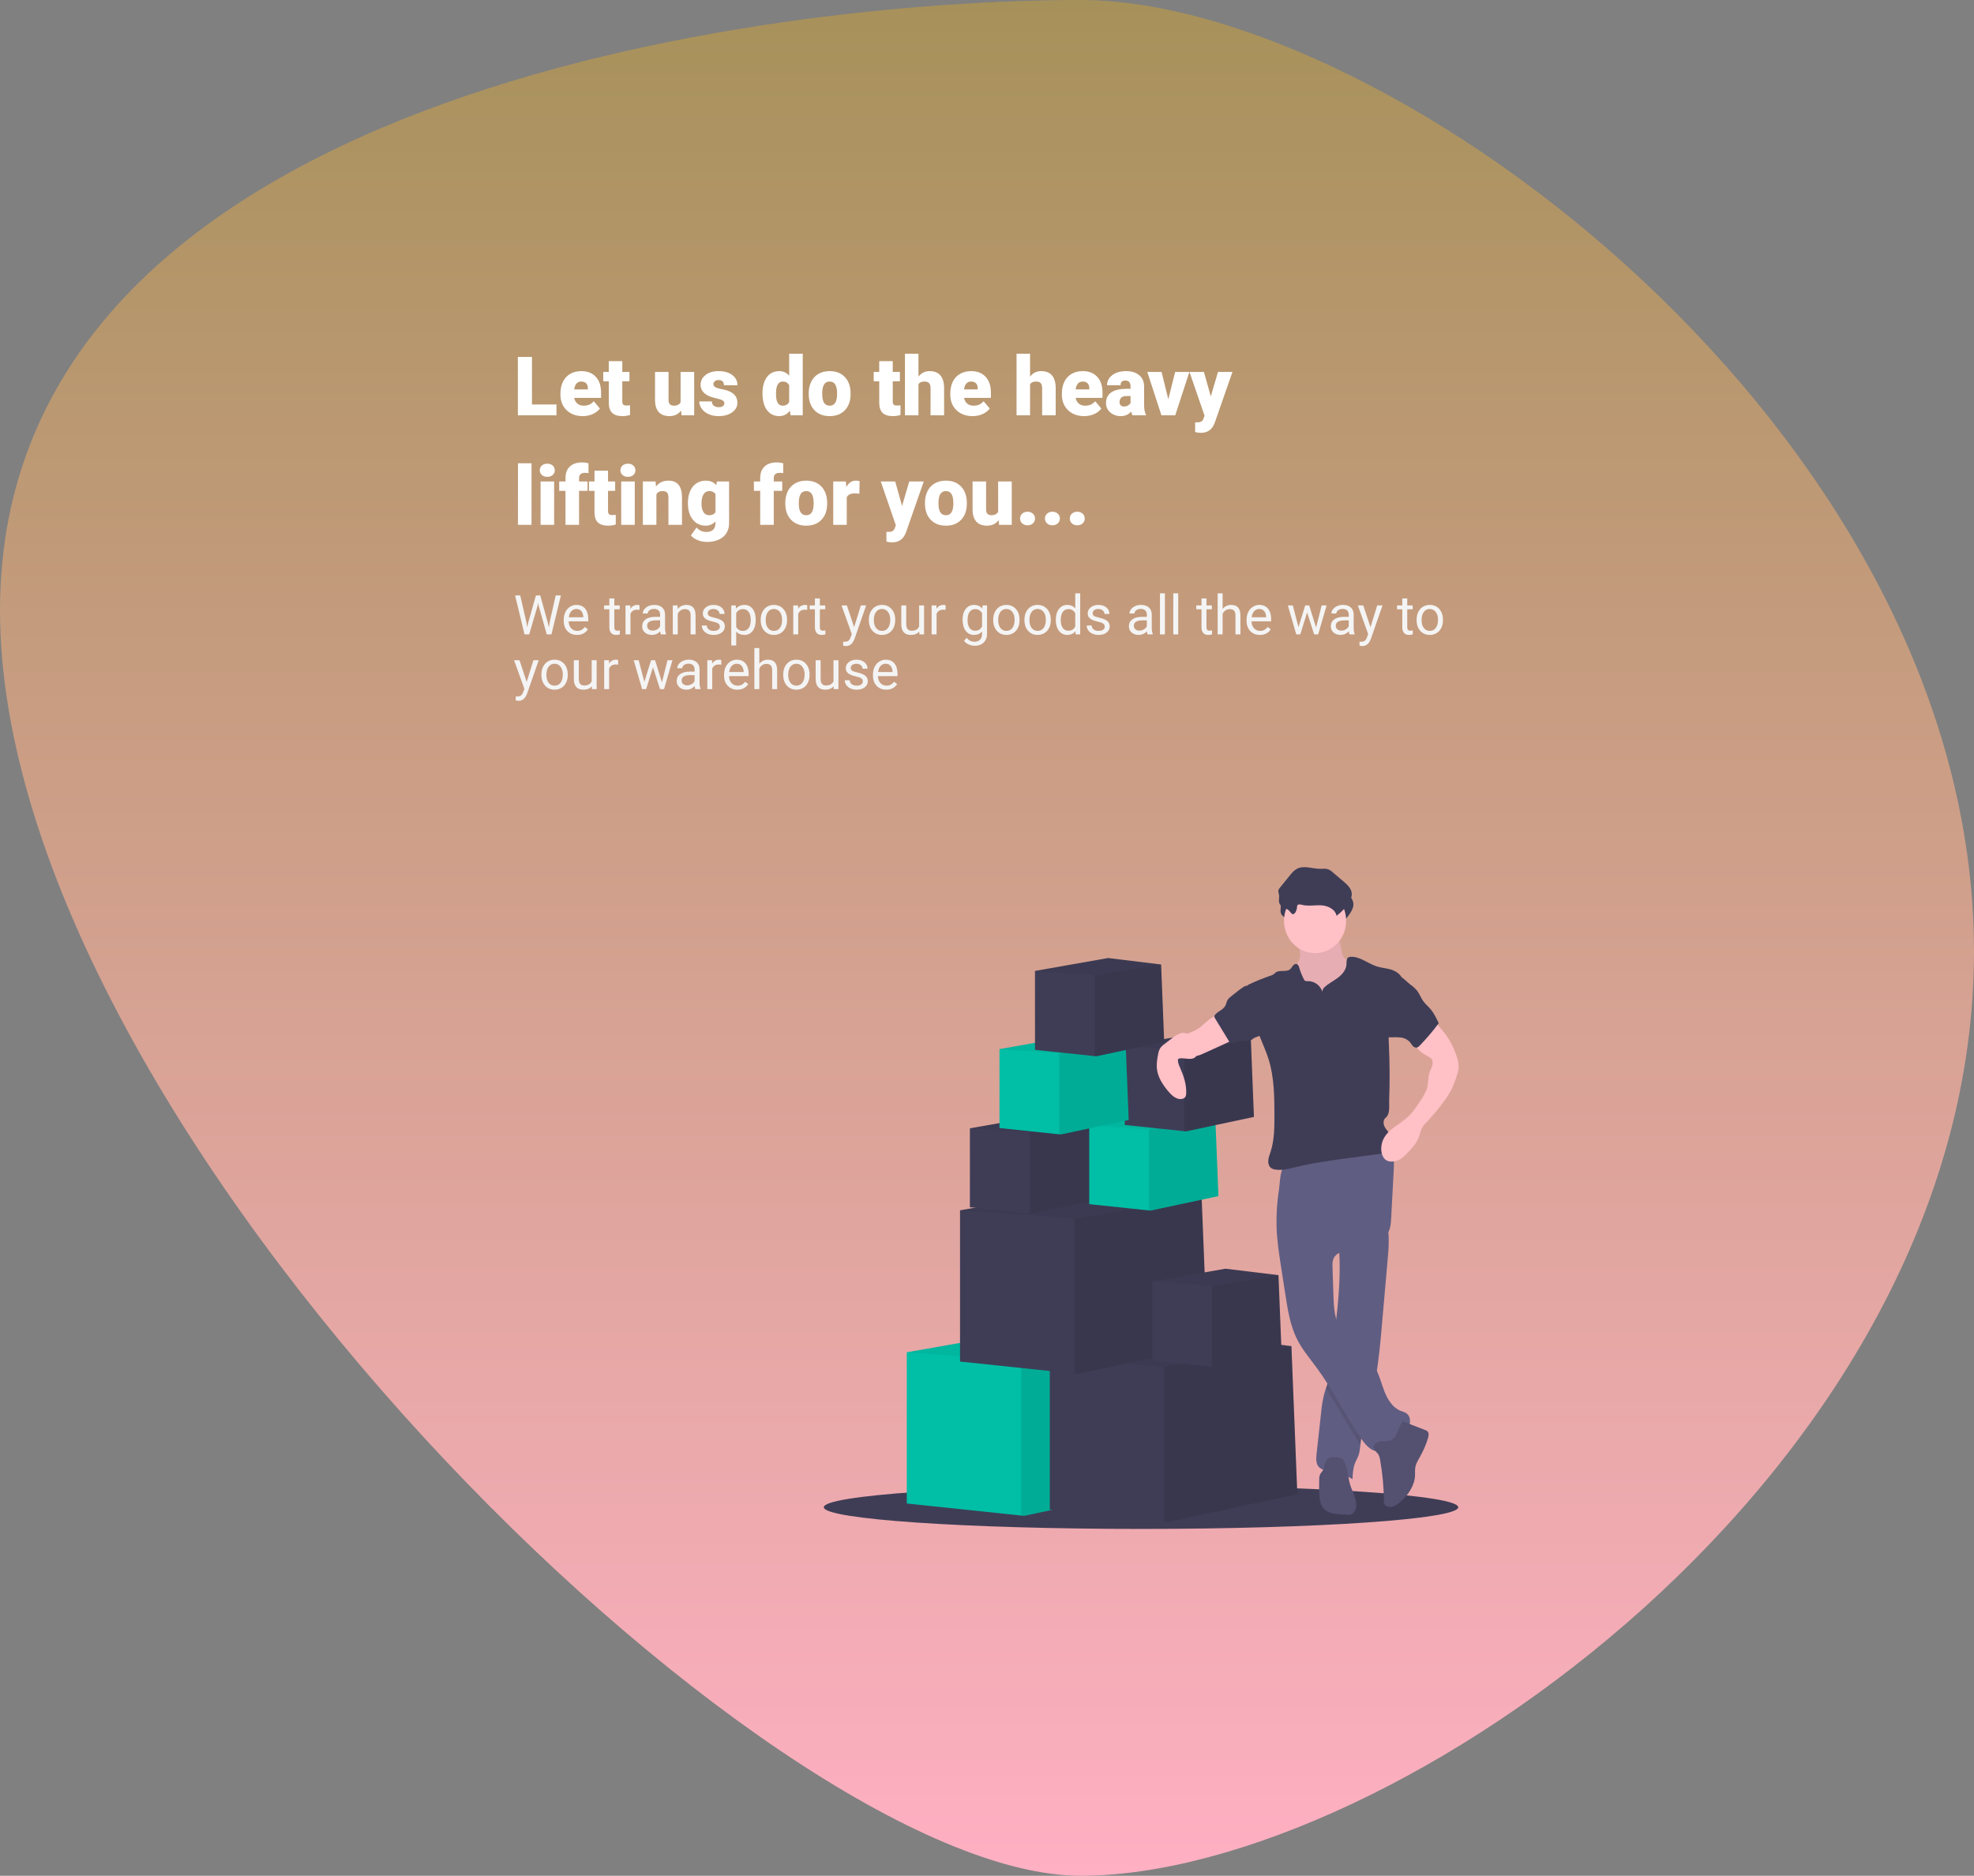<svg width="865" height="822" viewBox="0 0 865 822" fill="none" xmlns="http://www.w3.org/2000/svg">
<rect x="0" y="0" width="865" height="822" fill="#808080" stroke="none"/>
<path d="M0 267.5C0 494.489 337.362 822 473.5 822C609.638 822 865 643.989 865 417C865 190.011 609.638 0 473.5 0C337.362 0 0 40.511 0 267.5Z" fill="url(#paint0_linear_547:7990)"/>
<path d="M500 670C576.768 670 639 665.747 639 660.5C639 655.253 576.768 651 500 651C423.232 651 361 655.253 361 660.5C361 665.747 423.232 670 500 670Z" fill="#3F3D56"/>
<path d="M505.822 652.104L448.776 664.275L447.479 664.14L397.348 658.866V592.599L458.715 581.78L503.229 587.19L503.241 587.483L503.246 587.627L505.822 652.104Z" fill="#00BFA6"/>
<path opacity="0.1" d="M505.819 652.103L448.773 664.275L447.477 664.14V596.205L503.239 587.482L505.819 652.103Z" fill="black"/>
<path opacity="0.05" d="M503.246 587.627L503.229 587.641L447.479 596.206L397.348 592.599L458.715 581.78L503.229 587.19L503.241 587.483L503.246 587.627Z" fill="black"/>
<path d="M568.486 654.808L511.44 666.979L510.143 666.844L460.012 661.57V595.303L521.379 584.484L565.893 589.894L565.906 590.187L565.91 590.331L568.486 654.808Z" fill="#3F3D56"/>
<path opacity="0.1" d="M568.485 654.809L511.439 666.98L510.143 666.845V598.91L565.905 590.188L568.485 654.809Z" fill="black"/>
<path opacity="0.05" d="M565.91 590.331L565.893 590.345L510.143 598.91L460.012 595.303L521.379 584.484L565.893 589.894L565.906 590.187L565.91 590.331Z" fill="black"/>
<path d="M529.157 589.894L472.111 602.065L470.815 601.93L420.684 596.656V530.389L482.051 519.57L526.564 524.98L526.577 525.273L526.582 525.417L529.157 589.894Z" fill="#3F3D56"/>
<path opacity="0.1" d="M529.159 589.894L472.113 602.066L470.816 601.931V533.996L526.579 525.273L529.159 589.894Z" fill="black"/>
<path opacity="0.05" d="M526.582 525.417L526.564 525.431L470.815 533.996L420.684 530.389L482.051 519.57L526.564 524.98L526.577 525.273L526.582 525.417Z" fill="black"/>
<path d="M561.571 592.671L531.799 599.027L531.12 598.955L504.957 596.201V561.616L536.985 555.968L560.218 558.794L560.227 558.948V559.02L561.571 592.671Z" fill="#3F3D56"/>
<path opacity="0.1" d="M561.57 592.671L531.798 599.027L531.119 598.955V563.5L560.226 558.947L561.57 592.671Z" fill="black"/>
<path opacity="0.05" d="M560.227 559.02L560.218 559.029L531.12 563.501L504.957 561.616L536.985 555.968L560.218 558.794L560.227 558.948V559.02Z" fill="black"/>
<path d="M481.62 525.503L451.848 531.855L451.169 531.787L425.006 529.033V494.448L457.034 488.8L480.267 491.626L480.276 491.78V491.852L481.62 525.503Z" fill="#3F3D56"/>
<path opacity="0.1" d="M481.618 525.503L451.846 531.855L451.168 531.787V496.332L480.274 491.779L481.618 525.503Z" fill="black"/>
<path opacity="0.05" d="M480.276 491.852L480.267 491.861L451.169 496.333L425.006 494.448L457.034 488.8L480.267 491.626L480.276 491.78V491.852Z" fill="black"/>
<path d="M533.913 524.151L504.141 530.502L503.462 530.435L477.299 527.68V493.096L509.327 487.447L532.56 490.274L532.569 490.427V490.499L533.913 524.151Z" fill="#00BFA6"/>
<path opacity="0.1" d="M533.911 524.151L504.139 530.502L503.461 530.435V494.98L532.567 490.427L533.911 524.151Z" fill="black"/>
<path opacity="0.05" d="M532.569 490.499L532.56 490.508L503.462 494.98L477.299 493.096L509.327 487.447L532.56 490.274L532.569 490.427V490.499Z" fill="black"/>
<path d="M549.471 489.44L519.699 495.791L519.021 495.724L492.857 492.97V458.385L524.885 452.736L548.119 455.563L548.127 455.716V455.788L549.471 489.44Z" fill="#3F3D56"/>
<path opacity="0.1" d="M549.468 489.44L519.696 495.791L519.018 495.724V460.269L548.124 455.716L549.468 489.44Z" fill="black"/>
<path opacity="0.05" d="M548.127 455.788L548.119 455.797L519.021 460.269L492.857 458.385L524.885 452.736L548.119 455.563L548.127 455.716V455.788Z" fill="black"/>
<path d="M569.744 418.738C569.429 421.668 567.285 424.03 566.49 426.852C565.297 431.112 567.354 435.688 570.189 439.023C572.474 441.674 575.24 443.825 578.328 445.353C581.415 446.88 584.763 447.754 588.176 447.922C589.179 448.012 590.189 447.897 591.149 447.584C592.005 447.221 592.776 446.67 593.41 445.97C595.536 443.739 596.681 440.651 597.135 437.536C597.589 434.421 597.416 431.252 597.239 428.11C597.238 427.459 597.124 426.815 596.902 426.207C596.612 425.63 596.214 425.119 595.73 424.706C594.198 423.237 592.508 421.956 590.696 420.888C589.918 420.437 589.084 419.986 588.587 419.207C588.246 418.586 588.024 417.901 587.934 417.192L587.377 414.234C587.278 413.382 586.999 412.563 586.56 411.836C585.579 410.457 583.699 410.267 582.052 410.2L576.002 409.952C574.122 409.875 571.65 409.312 569.813 409.699C568.085 410.055 568.668 411.705 568.979 413.202C569.429 415.012 569.686 416.869 569.744 418.738V418.738Z" fill="#FFC0C6"/>
<path opacity="0.1" d="M569.744 418.738C569.429 421.668 567.285 424.03 566.49 426.852C565.297 431.112 567.354 435.688 570.189 439.023C572.474 441.674 575.24 443.825 578.328 445.353C581.415 446.88 584.763 447.754 588.176 447.922C589.179 448.012 590.189 447.897 591.149 447.584C592.005 447.221 592.776 446.67 593.41 445.97C595.536 443.739 596.681 440.651 597.135 437.536C597.589 434.421 597.416 431.252 597.239 428.11C597.238 427.459 597.124 426.815 596.902 426.207C596.612 425.63 596.214 425.119 595.73 424.706C594.198 423.237 592.508 421.956 590.696 420.888C589.918 420.437 589.084 419.986 588.587 419.207C588.246 418.586 588.024 417.901 587.934 417.192L587.377 414.234C587.278 413.382 586.999 412.563 586.56 411.836C585.579 410.457 583.699 410.267 582.052 410.2L576.002 409.952C574.122 409.875 571.65 409.312 569.813 409.699C568.085 410.055 568.668 411.705 568.979 413.202C569.429 415.012 569.686 416.869 569.744 418.738V418.738Z" fill="black"/>
<path d="M608.169 550.712L605.602 580.068C604.932 587.767 604.249 595.498 602.936 603.099C602.503 605.718 601.95 608.323 601.319 610.906C599.565 618.078 597.019 625.088 596.198 632.441C596.172 632.652 596.151 632.891 596.129 633.085C595.96 634.708 595.814 636.349 595.265 637.864C594.832 638.986 594.223 640.009 593.778 641.118C592.914 643.336 592.775 645.789 592.667 648.191C589.552 646.357 586.14 645.134 582.602 644.585C580.873 644.319 578.994 644.134 577.848 642.782C576.552 641.312 576.703 639.063 576.919 637.088C577.599 630.957 578.276 624.83 578.95 618.705C579.175 616.069 579.609 613.458 580.247 610.897C580.48 610.045 580.761 609.207 581.046 608.368C581.44 607.214 581.837 606.06 582.135 604.875C582.549 602.97 582.835 601.037 582.991 599.091C583.687 592.924 584.525 586.771 585.26 580.609L585.299 580.284C586.401 570.944 587.239 561.558 586.997 552.15C586.963 550.757 586.907 549.364 586.82 547.967C586.699 545.943 586.522 544.87 588.117 543.603C589.893 542.206 592.231 541.227 594.262 540.312C595.355 539.816 607.396 535.353 607.659 536.336C608.218 538.424 608.509 540.579 608.524 542.746C608.548 545.406 608.43 548.066 608.169 550.712V550.712Z" fill="#605D82"/>
<path opacity="0.1" d="M602.938 603.098C602.506 605.717 601.953 608.322 601.322 610.906C599.567 618.078 597.022 625.087 596.201 632.44C596.175 632.652 596.153 632.891 596.132 633.084C590.764 625.087 586.244 616.486 581.006 608.404C581.399 607.25 581.797 606.096 582.095 604.91C582.525 602.994 582.825 601.05 582.994 599.09C583.69 592.923 584.528 586.77 585.263 580.608L585.302 580.283C585.605 581.591 586.039 582.862 586.598 584.074C590.116 591.53 598.474 595.299 602.562 602.435C602.698 602.658 602.823 602.878 602.938 603.098Z" fill="black"/>
<path d="M559.381 537.544C559.559 543.521 560.475 549.449 561.391 555.355L563.28 567.526C564.312 574.198 565.393 581 568.418 586.973C570.683 591.445 573.941 595.259 576.893 599.266C584.145 609.121 589.594 620.287 596.47 630.43C598.471 633.378 601.328 636.569 604.737 635.952C606.976 635.551 608.601 633.603 610.355 632.107C612.43 630.34 614.928 629.046 616.561 626.828C618.195 624.61 618.515 620.931 616.302 619.354C615.546 618.817 614.625 618.614 613.77 618.272C610.342 616.919 608.121 613.421 606.712 609.887C605.303 606.353 604.443 602.562 602.563 599.275C598.475 592.139 590.113 588.371 586.595 580.91C584.624 576.736 584.434 571.894 584.287 567.265L583.903 555.404C583.859 554.106 583.829 552.758 584.335 551.573C585.679 548.417 589.741 548.12 593.034 547.718C596.769 547.263 600.387 546.073 603.696 544.211C605.593 543.143 607.443 541.781 608.45 539.798C609.374 537.995 609.5 535.871 609.608 533.825L610.749 512.327C610.848 510.478 610.935 508.563 610.317 506.831C608.748 502.477 603.475 501.052 599.02 501.26C590.731 501.647 583.081 505.366 575.251 507.882C573.31 508.504 571.361 509.063 569.36 509.482C567.631 509.847 565.471 509.699 563.811 510.285C560.838 511.33 560.911 518.119 560.492 520.932C559.627 526.421 559.255 531.983 559.381 537.544V537.544Z" fill="#605D82"/>
<path d="M603.615 636.863C604.346 637.633 604.583 638.76 604.774 639.824C605.83 645.729 606.379 651.719 606.416 657.725C606.368 658.286 606.475 658.848 606.723 659.348C606.93 659.644 607.209 659.878 607.531 660.024C609.644 661.075 612.094 659.61 613.858 658C617.121 655.021 619.882 651.018 620.068 646.496C620.115 645.333 619.99 644.156 620.185 643.007C620.47 641.303 621.425 639.82 622.263 638.332C623.698 635.797 624.857 633.102 625.721 630.299C626.04 629.244 626.257 627.919 625.461 627.184C625.183 626.953 624.865 626.78 624.524 626.675L614.973 622.978C614.143 622.658 612.086 628.171 611.762 628.775C610.962 630.25 610.167 631.083 608.564 631.426C606.96 631.769 604.981 631.273 603.451 632.125C600.858 633.563 602.15 635.325 603.615 636.863Z" fill="#535070"/>
<path d="M588.887 640.265C588.71 639.897 588.463 639.57 588.161 639.305C587.72 639.012 587.217 638.834 586.696 638.787C584.881 638.462 582.729 638.25 581.471 639.661C580.296 640.982 580.499 643.132 579.518 644.62C579.207 645.071 578.783 645.476 578.515 645.972C578.182 646.731 578.034 647.564 578.083 648.398C578.031 650.692 577.979 652.996 578.135 655.286C578.26 657.206 578.567 659.221 579.721 660.727C581.571 663.143 584.907 663.49 587.863 663.643L590.262 663.774C590.921 663.855 591.589 663.79 592.224 663.585C592.617 663.396 592.969 663.127 593.26 662.793C593.551 662.459 593.775 662.068 593.918 661.642C595.167 658.405 593.192 654.92 591.973 651.675C590.568 647.938 590.819 643.795 588.887 640.265Z" fill="#535070"/>
<path d="M569.054 402.215C569.023 401.887 569.069 401.556 569.188 401.251C569.538 400.606 570.454 400.8 571.146 400.962C573.924 401.693 576.854 401.03 579.72 401.201C582.585 401.373 585.809 402.865 586.384 405.795C588.462 404.26 590.254 402.341 591.669 400.133C592.464 398.893 593.156 397.473 593.048 395.986C592.892 393.84 591.168 392.235 589.59 390.874L584.837 386.816C584.21 386.217 583.488 385.738 582.702 385.401C581.604 385.009 580.403 385.198 579.244 385.198C575.787 385.198 572.079 383.553 568.998 385.198C567.701 385.888 566.737 387.073 565.804 388.227L561.556 393.475C561.234 393.809 560.999 394.223 560.873 394.678C560.752 395.318 561.067 395.949 561.18 396.594C561.379 397.766 560.894 399.019 561.266 400.146C561.884 402.013 564.062 402.279 565.393 403.351C565.886 403.748 566.664 405.105 567.256 405.087C568.298 405.064 569.024 403.081 569.054 402.215Z" fill="#3F3D56"/>
<path d="M576.266 417.692C583.784 417.692 589.879 411.334 589.879 403.492C589.879 395.65 583.784 389.292 576.266 389.292C568.747 389.292 562.652 395.65 562.652 403.492C562.652 411.334 568.747 417.692 576.266 417.692Z" fill="#FFC0C6"/>
<path d="M579.454 434.565C578.993 433.189 578.124 432.001 576.974 431.173C575.824 430.345 574.451 429.92 573.054 429.958C572.653 430.038 572.238 429.983 571.869 429.801C571.66 429.634 571.493 429.418 571.381 429.169C570.556 427.615 569.891 425.974 569.397 424.274C569.181 423.521 568.883 422.633 568.153 422.439C567.565 422.281 566.964 422.678 566.571 423.16C566.222 423.678 565.844 424.173 565.439 424.644C563.71 426.239 560.685 424.783 558.874 426.248C558.576 426.487 558.33 426.794 558.01 427.015C557.699 427.212 557.363 427.364 557.012 427.465C553.497 428.658 550.051 430.063 546.691 431.671C547.901 439.263 549.137 446.998 551.972 454.098C553.321 457.479 554.846 460.793 555.927 464.277C558.321 471.999 558.425 480.262 558.455 488.381C558.455 493.935 558.455 499.606 556.726 504.862C556.337 506.052 555.862 507.233 555.754 508.468C555.646 509.704 556 511.101 556.973 511.84C557.536 512.228 558.181 512.464 558.853 512.53C561.839 512.981 564.847 512.16 567.785 511.448C575.664 509.546 583.702 508.455 591.719 507.391L605.159 505.588C606.123 505.517 607.067 505.262 607.942 504.835C610.401 503.433 610.635 499.574 609.105 497.122C608.375 495.945 607.342 494.981 606.724 493.736C606.106 492.492 606.058 490.743 607.117 489.882C609.278 488.124 608.63 484.865 608.733 482.016C609.021 474.046 608.982 466.082 608.617 458.124C608.507 456.474 608.481 454.818 608.539 453.165C608.69 450.361 609.356 447.616 610.021 444.889L614.105 428.119C613.038 426.361 610.994 425.243 609.062 424.738C607.13 424.233 605.112 424.085 603.206 423.467C599.316 422.205 595.824 419.004 591.749 419.302C591.44 419.307 591.136 419.384 590.859 419.527C589.943 420.073 590.085 421.452 590.029 422.552C589.899 424.991 588.179 427.024 586.287 428.453C584.394 429.882 582.224 430.919 580.483 432.546C580.18 432.784 579.931 433.088 579.754 433.437C579.576 433.786 579.474 434.171 579.454 434.565V434.565Z" fill="#3F3D56"/>
<path d="M525.513 450.473C524.611 451.084 523.653 451.599 522.652 452.01C521.701 452.402 520.686 452.713 519.908 453.399C519.523 453.747 519.199 454.164 518.953 454.629C518.492 455.482 518.259 456.447 518.278 457.426C518.298 458.404 518.568 459.359 519.062 460.191C519.555 461.023 520.254 461.702 521.084 462.156C521.915 462.611 522.847 462.824 523.784 462.775C525.033 462.707 526.213 462.18 527.358 461.662L536.961 457.302C538.586 456.568 540.341 455.711 541.11 454.043C541.198 453.887 541.232 453.704 541.205 453.525C541.131 453.328 540.989 453.168 540.807 453.074C538.643 451.605 536.751 449.743 535.219 447.574C534.826 447.015 534.355 445.699 533.785 445.361C531.753 444.184 527.142 449.373 525.513 450.473Z" fill="#FFC0C6"/>
<path d="M628.163 446.935L631.702 451.154C632.463 452.056 633.223 452.957 633.915 453.931C635.617 456.375 636.981 459.057 637.969 461.896C638.738 464.002 639.378 466.246 639.11 468.482C638.93 469.629 638.633 470.752 638.224 471.832C637.575 473.908 636.77 475.928 635.816 477.872C635.02 479.348 634.12 480.759 633.124 482.096C630.383 485.885 627.383 489.464 624.148 492.803C622.938 494.051 622.419 496.075 621.905 497.761C620.933 500.876 618.621 503.306 616.386 505.605C615.668 506.398 614.873 507.111 614.014 507.733C612.727 508.599 611.223 509.044 609.692 509.013C609.024 509.017 608.363 508.874 607.752 508.594C606.222 507.837 605.444 505.993 605.284 504.235C605.143 502.637 605.399 501.029 606.027 499.565C608.058 494.872 613.275 492.839 616.961 489.413C619.122 487.407 620.777 484.882 622.411 482.389C623.517 480.831 624.441 479.141 625.164 477.354C625.985 475.059 625.665 472.346 626.387 470.02C626.689 469.032 627.251 468.144 627.558 467.166C627.865 466.188 627.968 465.029 627.394 464.186C626.963 463.647 626.412 463.227 625.79 462.96C623.435 461.716 620.799 460.111 620.349 457.393C620.169 455.888 620.546 454.367 621.404 453.142C622.256 451.932 623.254 450.841 624.373 449.896C625.397 448.932 627.13 447.863 628.163 446.935Z" fill="#FFC0C6"/>
<path d="M523.242 456.36C522.619 455.044 521.837 453.7 520.575 453.047C519.961 452.77 519.299 452.628 518.63 452.628C517.962 452.628 517.3 452.77 516.686 453.047C515.463 453.598 514.317 454.32 513.28 455.193L510.229 457.541C509.537 458.015 508.926 458.604 508.418 459.286C507.934 460.113 507.614 461.032 507.476 461.991C507.044 464.186 506.694 466.444 506.996 468.667C507.48 472.273 509.555 475.393 511.837 478.133C513.263 479.837 515.026 481.559 517.196 481.636C518.133 481.668 519.175 481.28 519.564 480.392C519.699 480.039 519.771 479.663 519.776 479.283C520.009 475.28 518.635 471.372 517.036 467.725C516.604 466.733 516.137 465.705 516.171 464.619C516.158 464.434 516.204 464.25 516.301 464.096C516.438 463.946 516.622 463.852 516.82 463.83C519.011 463.379 522.788 465.155 524.322 462.617C525.316 460.94 523.95 457.852 523.242 456.36Z" fill="#FFC0C6"/>
<path d="M568.338 397.749C568.311 397.42 568.358 397.09 568.476 396.784C568.826 396.135 569.743 396.333 570.434 396.495C573.213 397.226 576.143 396.563 579.008 396.734C581.874 396.906 585.093 398.398 585.672 401.328C587.749 399.791 589.54 397.872 590.958 395.666C591.753 394.422 592.444 393.002 592.336 391.514C592.181 389.368 590.452 387.764 588.879 386.407L584.125 382.35C583.501 381.751 582.779 381.271 581.995 380.934C580.893 380.542 579.695 380.731 578.537 380.731C575.08 380.731 571.372 379.086 568.291 380.731C566.994 381.421 566.03 382.607 565.097 383.761L560.844 389.008C560.525 389.343 560.291 389.757 560.166 390.211C560.045 390.852 560.36 391.483 560.473 392.127C560.672 393.299 560.187 394.553 560.559 395.675C561.177 397.546 563.355 397.812 564.686 398.885C565.179 399.281 565.957 400.638 566.549 400.62C567.573 400.598 568.299 398.614 568.338 397.749Z" fill="#3F3D56"/>
<path d="M539.425 436.661C538.877 437.032 538.394 437.501 537.999 438.045C537.502 438.833 537.399 439.848 536.971 440.659C536.054 442.435 533.907 443.071 532.571 444.527C532.355 444.726 532.204 444.991 532.139 445.284C532.131 445.681 532.258 446.067 532.498 446.375L538.954 456.96C541.115 457.158 543.164 455.752 545.316 455.941C546.115 456.009 546.941 456.297 547.71 456.049C548.26 455.794 548.776 455.465 549.244 455.071C550.541 454.224 552.235 454.124 553.311 453.011C554.387 451.897 554.478 450.261 554.465 448.742C554.484 447.423 554.355 446.107 554.08 444.82C553.129 440.763 550.152 437.634 548.285 434.037C547.373 432.283 546.88 431.26 544.957 432.464C543.034 433.667 541.245 435.272 539.425 436.661Z" fill="#3F3D56"/>
<path d="M617.824 431.31C619.037 432.132 620.132 433.131 621.074 434.276C622.055 435.597 622.612 437.22 623.559 438.572C624.505 439.925 625.719 440.898 626.757 442.106C628.334 443.937 629.401 446.164 630.447 448.377C627.887 451.852 625.097 455.135 622.098 458.204C621.763 458.615 621.322 458.915 620.827 459.07C620.492 459.107 620.153 459.057 619.84 458.924C619.528 458.791 619.252 458.58 619.038 458.308C618.571 457.803 618.243 457.172 617.798 456.644C616.749 455.516 615.351 454.812 613.852 454.656C612.365 454.505 610.869 454.483 609.379 454.589C609.052 454.629 608.721 454.571 608.424 454.422C608.203 454.264 608.025 454.05 607.906 453.8C606.177 450.699 606.717 446.804 607.335 443.26L608.748 435.146C608.954 433.597 609.351 432.082 609.928 430.638C610.464 429.444 611.657 427.415 613.135 427.776C614.613 428.136 616.575 430.372 617.824 431.31Z" fill="#3F3D56"/>
<path d="M494.585 490.792L464.813 497.144L464.134 497.076L437.971 494.322V459.737L469.999 454.089L493.232 456.915L493.241 457.069V457.141L494.585 490.792Z" fill="#00BFA6"/>
<path opacity="0.1" d="M494.583 490.792L464.811 497.144L464.133 497.076V461.621L493.239 457.068L494.583 490.792Z" fill="black"/>
<path opacity="0.05" d="M493.241 457.141L493.232 457.15L464.134 461.622L437.971 459.737L469.999 454.089L493.232 456.915L493.241 457.069V457.141Z" fill="black"/>
<path d="M510.143 456.532L480.371 462.888L479.693 462.816L453.529 460.061V425.477L485.557 419.828L508.79 422.655L508.799 422.808V422.88L510.143 456.532Z" fill="#3F3D56"/>
<path opacity="0.1" d="M510.14 456.531L480.368 462.888L479.689 462.815V427.361L508.796 422.808L510.14 456.531Z" fill="black"/>
<path opacity="0.05" d="M508.799 422.88L508.79 422.889L479.693 427.361L453.529 425.477L485.557 419.828L508.79 422.655L508.799 422.808V422.88Z" fill="black"/>
<path d="M233.104 177.254H243.844V182H226.934V156.406H233.104V177.254ZM255.375 182.352C252.457 182.352 250.096 181.484 248.291 179.75C246.486 178.004 245.584 175.736 245.584 172.947V172.455C245.584 170.51 245.941 168.793 246.656 167.305C247.383 165.816 248.438 164.668 249.82 163.859C251.203 163.039 252.844 162.629 254.742 162.629C257.414 162.629 259.523 163.461 261.07 165.125C262.617 166.777 263.391 169.086 263.391 172.051V174.354H251.613C251.824 175.42 252.287 176.258 253.002 176.867C253.717 177.477 254.643 177.781 255.779 177.781C257.654 177.781 259.119 177.125 260.174 175.812L262.881 179.012C262.143 180.031 261.094 180.846 259.734 181.455C258.387 182.053 256.934 182.352 255.375 182.352ZM254.707 167.199C252.973 167.199 251.941 168.348 251.613 170.645H257.59V170.188C257.613 169.238 257.373 168.506 256.869 167.99C256.365 167.463 255.645 167.199 254.707 167.199ZM272.689 158.252V162.98H275.818V167.094H272.689V175.795C272.689 176.51 272.818 177.008 273.076 177.289C273.334 177.57 273.844 177.711 274.605 177.711C275.191 177.711 275.684 177.676 276.082 177.605V181.842C275.016 182.182 273.902 182.352 272.742 182.352C270.703 182.352 269.197 181.871 268.225 180.91C267.252 179.949 266.766 178.49 266.766 176.533V167.094H264.34V162.98H266.766V158.252H272.689ZM298.459 179.943C297.205 181.549 295.512 182.352 293.379 182.352C291.293 182.352 289.711 181.748 288.633 180.541C287.566 179.322 287.033 177.576 287.033 175.303V162.98H292.957V175.338C292.957 176.967 293.748 177.781 295.33 177.781C296.689 177.781 297.656 177.295 298.23 176.322V162.98H304.189V182H298.635L298.459 179.943ZM317.408 176.656C317.408 176.152 317.145 175.748 316.617 175.443C316.09 175.139 315.088 174.822 313.611 174.494C312.135 174.166 310.916 173.738 309.955 173.211C308.994 172.672 308.262 172.021 307.758 171.26C307.254 170.498 307.002 169.625 307.002 168.641C307.002 166.895 307.723 165.459 309.164 164.334C310.605 163.197 312.492 162.629 314.824 162.629C317.332 162.629 319.348 163.197 320.871 164.334C322.395 165.471 323.156 166.965 323.156 168.816H317.215C317.215 167.293 316.412 166.531 314.807 166.531C314.186 166.531 313.664 166.707 313.242 167.059C312.82 167.398 312.609 167.826 312.609 168.342C312.609 168.869 312.867 169.297 313.383 169.625C313.898 169.953 314.719 170.223 315.844 170.434C316.98 170.645 317.977 170.896 318.832 171.189C321.691 172.174 323.121 173.938 323.121 176.48C323.121 178.215 322.348 179.627 320.801 180.717C319.266 181.807 317.273 182.352 314.824 182.352C313.195 182.352 311.742 182.059 310.465 181.473C309.188 180.887 308.191 180.09 307.477 179.082C306.762 178.074 306.404 177.014 306.404 175.9H311.941C311.965 176.779 312.258 177.424 312.82 177.834C313.383 178.232 314.104 178.432 314.982 178.432C315.791 178.432 316.395 178.268 316.793 177.939C317.203 177.611 317.408 177.184 317.408 176.656ZM334.125 172.35C334.125 169.338 334.775 166.965 336.076 165.23C337.377 163.496 339.193 162.629 341.525 162.629C343.225 162.629 344.654 163.297 345.814 164.633V155H351.756V182H346.43L346.131 179.961C344.912 181.555 343.365 182.352 341.49 182.352C339.229 182.352 337.436 181.484 336.111 179.75C334.787 178.016 334.125 175.549 334.125 172.35ZM340.049 172.719C340.049 176.094 341.033 177.781 343.002 177.781C344.314 177.781 345.252 177.23 345.814 176.129V168.887C345.275 167.762 344.35 167.199 343.037 167.199C341.209 167.199 340.219 168.676 340.066 171.629L340.049 172.719ZM354.375 172.314C354.375 170.416 354.744 168.729 355.482 167.252C356.221 165.764 357.281 164.621 358.664 163.824C360.047 163.027 361.67 162.629 363.533 162.629C366.381 162.629 368.625 163.514 370.266 165.283C371.906 167.041 372.727 169.438 372.727 172.473V172.684C372.727 175.648 371.9 178.004 370.248 179.75C368.607 181.484 366.381 182.352 363.568 182.352C360.861 182.352 358.688 181.543 357.047 179.926C355.406 178.297 354.521 176.094 354.393 173.316L354.375 172.314ZM360.299 172.684C360.299 174.441 360.574 175.73 361.125 176.551C361.676 177.371 362.49 177.781 363.568 177.781C365.678 177.781 366.756 176.158 366.803 172.912V172.314C366.803 168.904 365.713 167.199 363.533 167.199C361.553 167.199 360.48 168.67 360.316 171.611L360.299 172.684ZM391.201 158.252V162.98H394.33V167.094H391.201V175.795C391.201 176.51 391.33 177.008 391.588 177.289C391.846 177.57 392.355 177.711 393.117 177.711C393.703 177.711 394.195 177.676 394.594 177.605V181.842C393.527 182.182 392.414 182.352 391.254 182.352C389.215 182.352 387.709 181.871 386.736 180.91C385.764 179.949 385.277 178.49 385.277 176.533V167.094H382.852V162.98H385.277V158.252H391.201ZM402.469 165.02C403.734 163.426 405.352 162.629 407.32 162.629C409.418 162.629 411 163.25 412.066 164.492C413.133 165.734 413.678 167.568 413.701 169.994V182H407.76V170.135C407.76 169.127 407.555 168.389 407.145 167.92C406.734 167.439 406.037 167.199 405.053 167.199C403.834 167.199 402.973 167.586 402.469 168.359V182H396.545V155H402.469V165.02ZM426.199 182.352C423.281 182.352 420.92 181.484 419.115 179.75C417.311 178.004 416.408 175.736 416.408 172.947V172.455C416.408 170.51 416.766 168.793 417.48 167.305C418.207 165.816 419.262 164.668 420.645 163.859C422.027 163.039 423.668 162.629 425.566 162.629C428.238 162.629 430.348 163.461 431.895 165.125C433.441 166.777 434.215 169.086 434.215 172.051V174.354H422.438C422.648 175.42 423.111 176.258 423.826 176.867C424.541 177.477 425.467 177.781 426.604 177.781C428.479 177.781 429.943 177.125 430.998 175.812L433.705 179.012C432.967 180.031 431.918 180.846 430.559 181.455C429.211 182.053 427.758 182.352 426.199 182.352ZM425.531 167.199C423.797 167.199 422.766 168.348 422.438 170.645H428.414V170.188C428.438 169.238 428.197 168.506 427.693 167.99C427.189 167.463 426.469 167.199 425.531 167.199ZM451.371 165.02C452.637 163.426 454.254 162.629 456.223 162.629C458.32 162.629 459.902 163.25 460.969 164.492C462.035 165.734 462.58 167.568 462.604 169.994V182H456.662V170.135C456.662 169.127 456.457 168.389 456.047 167.92C455.637 167.439 454.939 167.199 453.955 167.199C452.736 167.199 451.875 167.586 451.371 168.359V182H445.447V155H451.371V165.02ZM475.102 182.352C472.184 182.352 469.822 181.484 468.018 179.75C466.213 178.004 465.311 175.736 465.311 172.947V172.455C465.311 170.51 465.668 168.793 466.383 167.305C467.109 165.816 468.164 164.668 469.547 163.859C470.93 163.039 472.57 162.629 474.469 162.629C477.141 162.629 479.25 163.461 480.797 165.125C482.344 166.777 483.117 169.086 483.117 172.051V174.354H471.34C471.551 175.42 472.014 176.258 472.729 176.867C473.443 177.477 474.369 177.781 475.506 177.781C477.381 177.781 478.846 177.125 479.9 175.812L482.607 179.012C481.869 180.031 480.82 180.846 479.461 181.455C478.113 182.053 476.66 182.352 475.102 182.352ZM474.434 167.199C472.699 167.199 471.668 168.348 471.34 170.645H477.316V170.188C477.34 169.238 477.1 168.506 476.596 167.99C476.092 167.463 475.371 167.199 474.434 167.199ZM496.23 182C496.02 181.613 495.832 181.045 495.668 180.295C494.578 181.666 493.055 182.352 491.098 182.352C489.305 182.352 487.781 181.812 486.527 180.734C485.273 179.645 484.646 178.279 484.646 176.639C484.646 174.576 485.408 173.018 486.932 171.963C488.455 170.908 490.67 170.381 493.576 170.381H495.404V169.379C495.404 167.633 494.648 166.76 493.137 166.76C491.73 166.76 491.027 167.451 491.027 168.834H485.104C485.104 166.994 485.883 165.5 487.441 164.352C489.012 163.203 491.01 162.629 493.436 162.629C495.861 162.629 497.777 163.221 499.184 164.404C500.59 165.588 501.311 167.211 501.346 169.273V177.693C501.369 179.439 501.639 180.775 502.154 181.701V182H496.23ZM492.521 178.133C493.26 178.133 493.869 177.975 494.35 177.658C494.842 177.342 495.193 176.984 495.404 176.586V173.545H493.682C491.619 173.545 490.588 174.471 490.588 176.322C490.588 176.861 490.77 177.301 491.133 177.641C491.496 177.969 491.959 178.133 492.521 178.133ZM511.945 174.951L514.951 162.98H521.191L514.986 182H508.939L502.734 162.98H508.992L511.945 174.951ZM530.561 173.703L533.725 162.98H540.07L532.318 185.182L531.984 185.99C530.883 188.451 528.938 189.682 526.148 189.682C525.375 189.682 524.561 189.564 523.705 189.33V185.094H524.479C525.311 185.094 525.943 184.971 526.377 184.725C526.822 184.49 527.15 184.062 527.361 183.441L527.836 182.176L521.227 162.98H527.555L530.561 173.703ZM232.91 230H226.969V203H232.91V230ZM242.824 230H236.883V210.98H242.824V230ZM236.531 206.076C236.531 205.232 236.836 204.541 237.445 204.002C238.055 203.463 238.846 203.193 239.818 203.193C240.791 203.193 241.582 203.463 242.191 204.002C242.801 204.541 243.105 205.232 243.105 206.076C243.105 206.92 242.801 207.611 242.191 208.15C241.582 208.689 240.791 208.959 239.818 208.959C238.846 208.959 238.055 208.689 237.445 208.15C236.836 207.611 236.531 206.92 236.531 206.076ZM247.799 230V215.094H245.039V210.98H247.799V209.469C247.799 207.301 248.438 205.619 249.715 204.424C250.992 203.229 252.785 202.631 255.094 202.631C255.938 202.631 256.863 202.754 257.871 203L257.889 207.359C257.525 207.254 257.039 207.201 256.43 207.201C254.637 207.201 253.74 207.975 253.74 209.521V210.98H257.449V215.094H253.74V230H247.799ZM266.432 206.252V210.98H269.561V215.094H266.432V223.795C266.432 224.51 266.561 225.008 266.818 225.289C267.076 225.57 267.586 225.711 268.348 225.711C268.934 225.711 269.426 225.676 269.824 225.605V229.842C268.758 230.182 267.645 230.352 266.484 230.352C264.445 230.352 262.939 229.871 261.967 228.91C260.994 227.949 260.508 226.49 260.508 224.533V215.094H258.082V210.98H260.508V206.252H266.432ZM278.156 230H272.215V210.98H278.156V230ZM271.863 206.076C271.863 205.232 272.168 204.541 272.777 204.002C273.387 203.463 274.178 203.193 275.15 203.193C276.123 203.193 276.914 203.463 277.523 204.002C278.133 204.541 278.438 205.232 278.438 206.076C278.438 206.92 278.133 207.611 277.523 208.15C276.914 208.689 276.123 208.959 275.15 208.959C274.178 208.959 273.387 208.689 272.777 208.15C272.168 207.611 271.863 206.92 271.863 206.076ZM287.262 210.98L287.455 213.213C288.768 211.49 290.578 210.629 292.887 210.629C294.867 210.629 296.344 211.221 297.316 212.404C298.301 213.588 298.811 215.369 298.846 217.748V230H292.904V217.994C292.904 217.033 292.711 216.33 292.324 215.885C291.938 215.428 291.234 215.199 290.215 215.199C289.055 215.199 288.193 215.656 287.631 216.57V230H281.707V210.98H287.262ZM301.447 220.35C301.447 218.428 301.764 216.729 302.396 215.252C303.029 213.775 303.938 212.639 305.121 211.842C306.305 211.033 307.682 210.629 309.252 210.629C311.232 210.629 312.779 211.297 313.893 212.633L314.104 210.98H319.482V229.279C319.482 230.955 319.09 232.408 318.305 233.639C317.531 234.881 316.406 235.83 314.93 236.486C313.453 237.154 311.742 237.488 309.797 237.488C308.402 237.488 307.049 237.225 305.736 236.697C304.436 236.17 303.439 235.484 302.748 234.641L305.227 231.16C306.328 232.461 307.781 233.111 309.586 233.111C312.211 233.111 313.523 231.764 313.523 229.068V228.471C312.387 229.725 310.951 230.352 309.217 230.352C306.896 230.352 305.021 229.467 303.592 227.697C302.162 225.916 301.447 223.537 301.447 220.561V220.35ZM307.389 220.719C307.389 222.277 307.682 223.514 308.268 224.428C308.854 225.33 309.674 225.781 310.729 225.781C312.006 225.781 312.938 225.354 313.523 224.498V216.5C312.949 215.633 312.029 215.199 310.764 215.199C309.709 215.199 308.883 215.674 308.285 216.623C307.688 217.561 307.389 218.926 307.389 220.719ZM333.123 230V215.094H330.363V210.98H333.123V209.469C333.123 207.301 333.762 205.619 335.039 204.424C336.316 203.229 338.109 202.631 340.418 202.631C341.262 202.631 342.188 202.754 343.195 203L343.213 207.359C342.85 207.254 342.363 207.201 341.754 207.201C339.961 207.201 339.064 207.975 339.064 209.521V210.98H342.773V215.094H339.064V230H333.123ZM344.109 220.314C344.109 218.416 344.479 216.729 345.217 215.252C345.955 213.764 347.016 212.621 348.398 211.824C349.781 211.027 351.404 210.629 353.268 210.629C356.115 210.629 358.359 211.514 360 213.283C361.641 215.041 362.461 217.438 362.461 220.473V220.684C362.461 223.648 361.635 226.004 359.982 227.75C358.342 229.484 356.115 230.352 353.303 230.352C350.596 230.352 348.422 229.543 346.781 227.926C345.141 226.297 344.256 224.094 344.127 221.316L344.109 220.314ZM350.033 220.684C350.033 222.441 350.309 223.73 350.859 224.551C351.41 225.371 352.225 225.781 353.303 225.781C355.412 225.781 356.49 224.158 356.537 220.912V220.314C356.537 216.904 355.447 215.199 353.268 215.199C351.287 215.199 350.215 216.67 350.051 219.611L350.033 220.684ZM376.576 216.342L374.625 216.201C372.762 216.201 371.566 216.787 371.039 217.959V230H365.115V210.98H370.67L370.863 213.424C371.859 211.561 373.248 210.629 375.029 210.629C375.662 210.629 376.213 210.699 376.682 210.84L376.576 216.342ZM395.279 221.703L398.443 210.98H404.789L397.037 233.182L396.703 233.99C395.602 236.451 393.656 237.682 390.867 237.682C390.094 237.682 389.279 237.564 388.424 237.33V233.094H389.197C390.029 233.094 390.662 232.971 391.096 232.725C391.541 232.49 391.869 232.062 392.08 231.441L392.555 230.176L385.945 210.98H392.273L395.279 221.703ZM405.316 220.314C405.316 218.416 405.686 216.729 406.424 215.252C407.162 213.764 408.223 212.621 409.605 211.824C410.988 211.027 412.611 210.629 414.475 210.629C417.322 210.629 419.566 211.514 421.207 213.283C422.848 215.041 423.668 217.438 423.668 220.473V220.684C423.668 223.648 422.842 226.004 421.189 227.75C419.549 229.484 417.322 230.352 414.51 230.352C411.803 230.352 409.629 229.543 407.988 227.926C406.348 226.297 405.463 224.094 405.334 221.316L405.316 220.314ZM411.24 220.684C411.24 222.441 411.516 223.73 412.066 224.551C412.617 225.371 413.432 225.781 414.51 225.781C416.619 225.781 417.697 224.158 417.744 220.912V220.314C417.744 216.904 416.654 215.199 414.475 215.199C412.494 215.199 411.422 216.67 411.258 219.611L411.24 220.684ZM437.607 227.943C436.354 229.549 434.66 230.352 432.527 230.352C430.441 230.352 428.859 229.748 427.781 228.541C426.715 227.322 426.182 225.576 426.182 223.303V210.98H432.105V223.338C432.105 224.967 432.896 225.781 434.479 225.781C435.838 225.781 436.805 225.295 437.379 224.322V210.98H443.338V230H437.783L437.607 227.943ZM450.264 224.252C451.201 224.252 451.98 224.533 452.602 225.096C453.223 225.646 453.533 226.355 453.533 227.223C453.533 228.09 453.223 228.805 452.602 229.367C451.98 229.918 451.201 230.193 450.264 230.193C449.314 230.193 448.529 229.912 447.908 229.35C447.299 228.787 446.994 228.078 446.994 227.223C446.994 226.367 447.299 225.658 447.908 225.096C448.529 224.533 449.314 224.252 450.264 224.252ZM461.162 224.252C462.1 224.252 462.879 224.533 463.5 225.096C464.121 225.646 464.432 226.355 464.432 227.223C464.432 228.09 464.121 228.805 463.5 229.367C462.879 229.918 462.1 230.193 461.162 230.193C460.213 230.193 459.428 229.912 458.807 229.35C458.197 228.787 457.893 228.078 457.893 227.223C457.893 226.367 458.197 225.658 458.807 225.096C459.428 224.533 460.213 224.252 461.162 224.252ZM472.061 224.252C472.998 224.252 473.777 224.533 474.398 225.096C475.02 225.646 475.33 226.355 475.33 227.223C475.33 228.09 475.02 228.805 474.398 229.367C473.777 229.918 472.998 230.193 472.061 230.193C471.111 230.193 470.326 229.912 469.705 229.35C469.096 228.787 468.791 228.078 468.791 227.223C468.791 226.367 469.096 225.658 469.705 225.096C470.326 224.533 471.111 224.252 472.061 224.252Z" fill="white"/>
<path d="M230.66 272.621L230.988 274.871L231.469 272.844L234.844 260.938H236.742L240.035 272.844L240.504 274.906L240.867 272.609L243.516 260.938H245.777L241.641 278H239.59L236.074 265.566L235.805 264.266L235.535 265.566L231.891 278H229.84L225.715 260.938H227.965L230.66 272.621ZM252.832 278.234C251.113 278.234 249.715 277.672 248.637 276.547C247.559 275.414 247.02 273.902 247.02 272.012V271.613C247.02 270.355 247.258 269.234 247.734 268.25C248.219 267.258 248.891 266.484 249.75 265.93C250.617 265.367 251.555 265.086 252.562 265.086C254.211 265.086 255.492 265.629 256.406 266.715C257.32 267.801 257.777 269.355 257.777 271.379V272.281H249.188C249.219 273.531 249.582 274.543 250.277 275.316C250.98 276.082 251.871 276.465 252.949 276.465C253.715 276.465 254.363 276.309 254.895 275.996C255.426 275.684 255.891 275.27 256.289 274.754L257.613 275.785C256.551 277.418 254.957 278.234 252.832 278.234ZM252.562 266.867C251.688 266.867 250.953 267.188 250.359 267.828C249.766 268.461 249.398 269.352 249.258 270.5H255.609V270.336C255.547 269.234 255.25 268.383 254.719 267.781C254.188 267.172 253.469 266.867 252.562 266.867ZM269.191 262.25V265.32H271.559V266.996H269.191V274.859C269.191 275.367 269.297 275.75 269.508 276.008C269.719 276.258 270.078 276.383 270.586 276.383C270.836 276.383 271.18 276.336 271.617 276.242V278C271.047 278.156 270.492 278.234 269.953 278.234C268.984 278.234 268.254 277.941 267.762 277.355C267.27 276.77 267.023 275.938 267.023 274.859V266.996H264.715V265.32H267.023V262.25H269.191ZM280.23 267.266C279.902 267.211 279.547 267.184 279.164 267.184C277.742 267.184 276.777 267.789 276.27 269V278H274.102V265.32H276.211L276.246 266.785C276.957 265.652 277.965 265.086 279.27 265.086C279.691 265.086 280.012 265.141 280.23 265.25V267.266ZM289.594 278C289.469 277.75 289.367 277.305 289.289 276.664C288.281 277.711 287.078 278.234 285.68 278.234C284.43 278.234 283.402 277.883 282.598 277.18C281.801 276.469 281.402 275.57 281.402 274.484C281.402 273.164 281.902 272.141 282.902 271.414C283.91 270.68 285.324 270.312 287.145 270.312H289.254V269.316C289.254 268.559 289.027 267.957 288.574 267.512C288.121 267.059 287.453 266.832 286.57 266.832C285.797 266.832 285.148 267.027 284.625 267.418C284.102 267.809 283.84 268.281 283.84 268.836H281.66C281.66 268.203 281.883 267.594 282.328 267.008C282.781 266.414 283.391 265.945 284.156 265.602C284.93 265.258 285.777 265.086 286.699 265.086C288.16 265.086 289.305 265.453 290.133 266.188C290.961 266.914 291.391 267.918 291.422 269.199V275.035C291.422 276.199 291.57 277.125 291.867 277.812V278H289.594ZM285.996 276.348C286.676 276.348 287.32 276.172 287.93 275.82C288.539 275.469 288.98 275.012 289.254 274.449V271.848H287.555C284.898 271.848 283.57 272.625 283.57 274.18C283.57 274.859 283.797 275.391 284.25 275.773C284.703 276.156 285.285 276.348 285.996 276.348ZM296.871 265.32L296.941 266.914C297.91 265.695 299.176 265.086 300.738 265.086C303.418 265.086 304.77 266.598 304.793 269.621V278H302.625V269.609C302.617 268.695 302.406 268.02 301.992 267.582C301.586 267.145 300.949 266.926 300.082 266.926C299.379 266.926 298.762 267.113 298.23 267.488C297.699 267.863 297.285 268.355 296.988 268.965V278H294.82V265.32H296.871ZM315.445 274.637C315.445 274.051 315.223 273.598 314.777 273.277C314.34 272.949 313.57 272.668 312.469 272.434C311.375 272.199 310.504 271.918 309.855 271.59C309.215 271.262 308.738 270.871 308.426 270.418C308.121 269.965 307.969 269.426 307.969 268.801C307.969 267.762 308.406 266.883 309.281 266.164C310.164 265.445 311.289 265.086 312.656 265.086C314.094 265.086 315.258 265.457 316.148 266.199C317.047 266.941 317.496 267.891 317.496 269.047H315.316C315.316 268.453 315.062 267.941 314.555 267.512C314.055 267.082 313.422 266.867 312.656 266.867C311.867 266.867 311.25 267.039 310.805 267.383C310.359 267.727 310.137 268.176 310.137 268.73C310.137 269.254 310.344 269.648 310.758 269.914C311.172 270.18 311.918 270.434 312.996 270.676C314.082 270.918 314.961 271.207 315.633 271.543C316.305 271.879 316.801 272.285 317.121 272.762C317.449 273.23 317.613 273.805 317.613 274.484C317.613 275.617 317.16 276.527 316.254 277.215C315.348 277.895 314.172 278.234 312.727 278.234C311.711 278.234 310.812 278.055 310.031 277.695C309.25 277.336 308.637 276.836 308.191 276.195C307.754 275.547 307.535 274.848 307.535 274.098H309.703C309.742 274.824 310.031 275.402 310.57 275.832C311.117 276.254 311.836 276.465 312.727 276.465C313.547 276.465 314.203 276.301 314.695 275.973C315.195 275.637 315.445 275.191 315.445 274.637ZM331.148 271.801C331.148 273.73 330.707 275.285 329.824 276.465C328.941 277.645 327.746 278.234 326.238 278.234C324.699 278.234 323.488 277.746 322.605 276.77V282.875H320.438V265.32H322.418L322.523 266.727C323.406 265.633 324.633 265.086 326.203 265.086C327.727 265.086 328.93 265.66 329.812 266.809C330.703 267.957 331.148 269.555 331.148 271.602V271.801ZM328.98 271.555C328.98 270.125 328.676 268.996 328.066 268.168C327.457 267.34 326.621 266.926 325.559 266.926C324.246 266.926 323.262 267.508 322.605 268.672V274.73C323.254 275.887 324.246 276.465 325.582 276.465C326.621 276.465 327.445 276.055 328.055 275.234C328.672 274.406 328.98 273.18 328.98 271.555ZM333.34 271.543C333.34 270.301 333.582 269.184 334.066 268.191C334.559 267.199 335.238 266.434 336.105 265.895C336.98 265.355 337.977 265.086 339.094 265.086C340.82 265.086 342.215 265.684 343.277 266.879C344.348 268.074 344.883 269.664 344.883 271.648V271.801C344.883 273.035 344.645 274.145 344.168 275.129C343.699 276.105 343.023 276.867 342.141 277.414C341.266 277.961 340.258 278.234 339.117 278.234C337.398 278.234 336.004 277.637 334.934 276.441C333.871 275.246 333.34 273.664 333.34 271.695V271.543ZM335.52 271.801C335.52 273.207 335.844 274.336 336.492 275.188C337.148 276.039 338.023 276.465 339.117 276.465C340.219 276.465 341.094 276.035 341.742 275.176C342.391 274.309 342.715 273.098 342.715 271.543C342.715 270.152 342.383 269.027 341.719 268.168C341.062 267.301 340.188 266.867 339.094 266.867C338.023 266.867 337.16 267.293 336.504 268.145C335.848 268.996 335.52 270.215 335.52 271.801ZM353.73 267.266C353.402 267.211 353.047 267.184 352.664 267.184C351.242 267.184 350.277 267.789 349.77 269V278H347.602V265.32H349.711L349.746 266.785C350.457 265.652 351.465 265.086 352.77 265.086C353.191 265.086 353.512 265.141 353.73 265.25V267.266ZM359.262 262.25V265.32H361.629V266.996H359.262V274.859C359.262 275.367 359.367 275.75 359.578 276.008C359.789 276.258 360.148 276.383 360.656 276.383C360.906 276.383 361.25 276.336 361.688 276.242V278C361.117 278.156 360.562 278.234 360.023 278.234C359.055 278.234 358.324 277.941 357.832 277.355C357.34 276.77 357.094 275.938 357.094 274.859V266.996H354.785V265.32H357.094V262.25H359.262ZM374.273 274.824L377.227 265.32H379.547L374.449 279.957C373.66 282.066 372.406 283.121 370.688 283.121L370.277 283.086L369.469 282.934V281.176L370.055 281.223C370.789 281.223 371.359 281.074 371.766 280.777C372.18 280.48 372.52 279.938 372.785 279.148L373.266 277.859L368.742 265.32H371.109L374.273 274.824ZM380.73 271.543C380.73 270.301 380.973 269.184 381.457 268.191C381.949 267.199 382.629 266.434 383.496 265.895C384.371 265.355 385.367 265.086 386.484 265.086C388.211 265.086 389.605 265.684 390.668 266.879C391.738 268.074 392.273 269.664 392.273 271.648V271.801C392.273 273.035 392.035 274.145 391.559 275.129C391.09 276.105 390.414 276.867 389.531 277.414C388.656 277.961 387.648 278.234 386.508 278.234C384.789 278.234 383.395 277.637 382.324 276.441C381.262 275.246 380.73 273.664 380.73 271.695V271.543ZM382.91 271.801C382.91 273.207 383.234 274.336 383.883 275.188C384.539 276.039 385.414 276.465 386.508 276.465C387.609 276.465 388.484 276.035 389.133 275.176C389.781 274.309 390.105 273.098 390.105 271.543C390.105 270.152 389.773 269.027 389.109 268.168C388.453 267.301 387.578 266.867 386.484 266.867C385.414 266.867 384.551 267.293 383.895 268.145C383.238 268.996 382.91 270.215 382.91 271.801ZM402.82 276.746C401.977 277.738 400.738 278.234 399.105 278.234C397.754 278.234 396.723 277.844 396.012 277.062C395.309 276.273 394.953 275.109 394.945 273.57V265.32H397.113V273.512C397.113 275.434 397.895 276.395 399.457 276.395C401.113 276.395 402.215 275.777 402.762 274.543V265.32H404.93V278H402.867L402.82 276.746ZM414.363 267.266C414.035 267.211 413.68 267.184 413.297 267.184C411.875 267.184 410.91 267.789 410.402 269V278H408.234V265.32H410.344L410.379 266.785C411.09 265.652 412.098 265.086 413.402 265.086C413.824 265.086 414.145 265.141 414.363 265.25V267.266ZM421.805 271.555C421.805 269.578 422.262 268.008 423.176 266.844C424.09 265.672 425.301 265.086 426.809 265.086C428.355 265.086 429.562 265.633 430.43 266.727L430.535 265.32H432.516V277.695C432.516 279.336 432.027 280.629 431.051 281.574C430.082 282.52 428.777 282.992 427.137 282.992C426.223 282.992 425.328 282.797 424.453 282.406C423.578 282.016 422.91 281.48 422.449 280.801L423.574 279.5C424.504 280.648 425.641 281.223 426.984 281.223C428.039 281.223 428.859 280.926 429.445 280.332C430.039 279.738 430.336 278.902 430.336 277.824V276.734C429.469 277.734 428.285 278.234 426.785 278.234C425.301 278.234 424.098 277.637 423.176 276.441C422.262 275.246 421.805 273.617 421.805 271.555ZM423.984 271.801C423.984 273.23 424.277 274.355 424.863 275.176C425.449 275.988 426.27 276.395 427.324 276.395C428.691 276.395 429.695 275.773 430.336 274.531V268.742C429.672 267.531 428.676 266.926 427.348 266.926C426.293 266.926 425.469 267.336 424.875 268.156C424.281 268.977 423.984 270.191 423.984 271.801ZM435.223 271.543C435.223 270.301 435.465 269.184 435.949 268.191C436.441 267.199 437.121 266.434 437.988 265.895C438.863 265.355 439.859 265.086 440.977 265.086C442.703 265.086 444.098 265.684 445.16 266.879C446.23 268.074 446.766 269.664 446.766 271.648V271.801C446.766 273.035 446.527 274.145 446.051 275.129C445.582 276.105 444.906 276.867 444.023 277.414C443.148 277.961 442.141 278.234 441 278.234C439.281 278.234 437.887 277.637 436.816 276.441C435.754 275.246 435.223 273.664 435.223 271.695V271.543ZM437.402 271.801C437.402 273.207 437.727 274.336 438.375 275.188C439.031 276.039 439.906 276.465 441 276.465C442.102 276.465 442.977 276.035 443.625 275.176C444.273 274.309 444.598 273.098 444.598 271.543C444.598 270.152 444.266 269.027 443.602 268.168C442.945 267.301 442.07 266.867 440.977 266.867C439.906 266.867 439.043 267.293 438.387 268.145C437.73 268.996 437.402 270.215 437.402 271.801ZM448.91 271.543C448.91 270.301 449.152 269.184 449.637 268.191C450.129 267.199 450.809 266.434 451.676 265.895C452.551 265.355 453.547 265.086 454.664 265.086C456.391 265.086 457.785 265.684 458.848 266.879C459.918 268.074 460.453 269.664 460.453 271.648V271.801C460.453 273.035 460.215 274.145 459.738 275.129C459.27 276.105 458.594 276.867 457.711 277.414C456.836 277.961 455.828 278.234 454.688 278.234C452.969 278.234 451.574 277.637 450.504 276.441C449.441 275.246 448.91 273.664 448.91 271.695V271.543ZM451.09 271.801C451.09 273.207 451.414 274.336 452.062 275.188C452.719 276.039 453.594 276.465 454.688 276.465C455.789 276.465 456.664 276.035 457.312 275.176C457.961 274.309 458.285 273.098 458.285 271.543C458.285 270.152 457.953 269.027 457.289 268.168C456.633 267.301 455.758 266.867 454.664 266.867C453.594 266.867 452.73 267.293 452.074 268.145C451.418 268.996 451.09 270.215 451.09 271.801ZM462.645 271.555C462.645 269.609 463.105 268.047 464.027 266.867C464.949 265.68 466.156 265.086 467.648 265.086C469.133 265.086 470.309 265.594 471.176 266.609V260H473.344V278H471.352L471.246 276.641C470.379 277.703 469.172 278.234 467.625 278.234C466.156 278.234 464.957 277.633 464.027 276.43C463.105 275.227 462.645 273.656 462.645 271.719V271.555ZM464.812 271.801C464.812 273.238 465.109 274.363 465.703 275.176C466.297 275.988 467.117 276.395 468.164 276.395C469.539 276.395 470.543 275.777 471.176 274.543V268.719C470.527 267.523 469.531 266.926 468.188 266.926C467.125 266.926 466.297 267.336 465.703 268.156C465.109 268.977 464.812 270.191 464.812 271.801ZM484.102 274.637C484.102 274.051 483.879 273.598 483.434 273.277C482.996 272.949 482.227 272.668 481.125 272.434C480.031 272.199 479.16 271.918 478.512 271.59C477.871 271.262 477.395 270.871 477.082 270.418C476.777 269.965 476.625 269.426 476.625 268.801C476.625 267.762 477.062 266.883 477.938 266.164C478.82 265.445 479.945 265.086 481.312 265.086C482.75 265.086 483.914 265.457 484.805 266.199C485.703 266.941 486.152 267.891 486.152 269.047H483.973C483.973 268.453 483.719 267.941 483.211 267.512C482.711 267.082 482.078 266.867 481.312 266.867C480.523 266.867 479.906 267.039 479.461 267.383C479.016 267.727 478.793 268.176 478.793 268.73C478.793 269.254 479 269.648 479.414 269.914C479.828 270.18 480.574 270.434 481.652 270.676C482.738 270.918 483.617 271.207 484.289 271.543C484.961 271.879 485.457 272.285 485.777 272.762C486.105 273.23 486.27 273.805 486.27 274.484C486.27 275.617 485.816 276.527 484.91 277.215C484.004 277.895 482.828 278.234 481.383 278.234C480.367 278.234 479.469 278.055 478.688 277.695C477.906 277.336 477.293 276.836 476.848 276.195C476.41 275.547 476.191 274.848 476.191 274.098H478.359C478.398 274.824 478.688 275.402 479.227 275.832C479.773 276.254 480.492 276.465 481.383 276.465C482.203 276.465 482.859 276.301 483.352 275.973C483.852 275.637 484.102 275.191 484.102 274.637ZM502.875 278C502.75 277.75 502.648 277.305 502.57 276.664C501.562 277.711 500.359 278.234 498.961 278.234C497.711 278.234 496.684 277.883 495.879 277.18C495.082 276.469 494.684 275.57 494.684 274.484C494.684 273.164 495.184 272.141 496.184 271.414C497.191 270.68 498.605 270.312 500.426 270.312H502.535V269.316C502.535 268.559 502.309 267.957 501.855 267.512C501.402 267.059 500.734 266.832 499.852 266.832C499.078 266.832 498.43 267.027 497.906 267.418C497.383 267.809 497.121 268.281 497.121 268.836H494.941C494.941 268.203 495.164 267.594 495.609 267.008C496.062 266.414 496.672 265.945 497.438 265.602C498.211 265.258 499.059 265.086 499.98 265.086C501.441 265.086 502.586 265.453 503.414 266.188C504.242 266.914 504.672 267.918 504.703 269.199V275.035C504.703 276.199 504.852 277.125 505.148 277.812V278H502.875ZM499.277 276.348C499.957 276.348 500.602 276.172 501.211 275.82C501.82 275.469 502.262 275.012 502.535 274.449V271.848H500.836C498.18 271.848 496.852 272.625 496.852 274.18C496.852 274.859 497.078 275.391 497.531 275.773C497.984 276.156 498.566 276.348 499.277 276.348ZM510.457 278H508.289V260H510.457V278ZM516.293 278H514.125V260H516.293V278ZM528.668 262.25V265.32H531.035V266.996H528.668V274.859C528.668 275.367 528.773 275.75 528.984 276.008C529.195 276.258 529.555 276.383 530.062 276.383C530.312 276.383 530.656 276.336 531.094 276.242V278C530.523 278.156 529.969 278.234 529.43 278.234C528.461 278.234 527.73 277.941 527.238 277.355C526.746 276.77 526.5 275.938 526.5 274.859V266.996H524.191V265.32H526.5V262.25H528.668ZM535.746 266.855C536.707 265.676 537.957 265.086 539.496 265.086C542.176 265.086 543.527 266.598 543.551 269.621V278H541.383V269.609C541.375 268.695 541.164 268.02 540.75 267.582C540.344 267.145 539.707 266.926 538.84 266.926C538.137 266.926 537.52 267.113 536.988 267.488C536.457 267.863 536.043 268.355 535.746 268.965V278H533.578V260H535.746V266.855ZM552.059 278.234C550.34 278.234 548.941 277.672 547.863 276.547C546.785 275.414 546.246 273.902 546.246 272.012V271.613C546.246 270.355 546.484 269.234 546.961 268.25C547.445 267.258 548.117 266.484 548.977 265.93C549.844 265.367 550.781 265.086 551.789 265.086C553.438 265.086 554.719 265.629 555.633 266.715C556.547 267.801 557.004 269.355 557.004 271.379V272.281H548.414C548.445 273.531 548.809 274.543 549.504 275.316C550.207 276.082 551.098 276.465 552.176 276.465C552.941 276.465 553.59 276.309 554.121 275.996C554.652 275.684 555.117 275.27 555.516 274.754L556.84 275.785C555.777 277.418 554.184 278.234 552.059 278.234ZM551.789 266.867C550.914 266.867 550.18 267.188 549.586 267.828C548.992 268.461 548.625 269.352 548.484 270.5H554.836V270.336C554.773 269.234 554.477 268.383 553.945 267.781C553.414 267.172 552.695 266.867 551.789 266.867ZM576.703 275.012L579.141 265.32H581.309L577.617 278H575.859L572.777 268.391L569.777 278H568.02L564.34 265.32H566.496L568.992 274.812L571.945 265.32H573.691L576.703 275.012ZM591.352 278C591.227 277.75 591.125 277.305 591.047 276.664C590.039 277.711 588.836 278.234 587.438 278.234C586.188 278.234 585.16 277.883 584.355 277.18C583.559 276.469 583.16 275.57 583.16 274.484C583.16 273.164 583.66 272.141 584.66 271.414C585.668 270.68 587.082 270.312 588.902 270.312H591.012V269.316C591.012 268.559 590.785 267.957 590.332 267.512C589.879 267.059 589.211 266.832 588.328 266.832C587.555 266.832 586.906 267.027 586.383 267.418C585.859 267.809 585.598 268.281 585.598 268.836H583.418C583.418 268.203 583.641 267.594 584.086 267.008C584.539 266.414 585.148 265.945 585.914 265.602C586.688 265.258 587.535 265.086 588.457 265.086C589.918 265.086 591.062 265.453 591.891 266.188C592.719 266.914 593.148 267.918 593.18 269.199V275.035C593.18 276.199 593.328 277.125 593.625 277.812V278H591.352ZM587.754 276.348C588.434 276.348 589.078 276.172 589.688 275.82C590.297 275.469 590.738 275.012 591.012 274.449V271.848H589.312C586.656 271.848 585.328 272.625 585.328 274.18C585.328 274.859 585.555 275.391 586.008 275.773C586.461 276.156 587.043 276.348 587.754 276.348ZM600.539 274.824L603.492 265.32H605.812L600.715 279.957C599.926 282.066 598.672 283.121 596.953 283.121L596.543 283.086L595.734 282.934V281.176L596.32 281.223C597.055 281.223 597.625 281.074 598.031 280.777C598.445 280.48 598.785 279.938 599.051 279.148L599.531 277.859L595.008 265.32H597.375L600.539 274.824ZM616.652 262.25V265.32H619.02V266.996H616.652V274.859C616.652 275.367 616.758 275.75 616.969 276.008C617.18 276.258 617.539 276.383 618.047 276.383C618.297 276.383 618.641 276.336 619.078 276.242V278C618.508 278.156 617.953 278.234 617.414 278.234C616.445 278.234 615.715 277.941 615.223 277.355C614.73 276.77 614.484 275.938 614.484 274.859V266.996H612.176V265.32H614.484V262.25H616.652ZM620.754 271.543C620.754 270.301 620.996 269.184 621.48 268.191C621.973 267.199 622.652 266.434 623.52 265.895C624.395 265.355 625.391 265.086 626.508 265.086C628.234 265.086 629.629 265.684 630.691 266.879C631.762 268.074 632.297 269.664 632.297 271.648V271.801C632.297 273.035 632.059 274.145 631.582 275.129C631.113 276.105 630.438 276.867 629.555 277.414C628.68 277.961 627.672 278.234 626.531 278.234C624.812 278.234 623.418 277.637 622.348 276.441C621.285 275.246 620.754 273.664 620.754 271.695V271.543ZM622.934 271.801C622.934 273.207 623.258 274.336 623.906 275.188C624.562 276.039 625.438 276.465 626.531 276.465C627.633 276.465 628.508 276.035 629.156 275.176C629.805 274.309 630.129 273.098 630.129 271.543C630.129 270.152 629.797 269.027 629.133 268.168C628.477 267.301 627.602 266.867 626.508 266.867C625.438 266.867 624.574 267.293 623.918 268.145C623.262 268.996 622.934 270.215 622.934 271.801ZM230.789 298.824L233.742 289.32H236.062L230.965 303.957C230.176 306.066 228.922 307.121 227.203 307.121L226.793 307.086L225.984 306.934V305.176L226.57 305.223C227.305 305.223 227.875 305.074 228.281 304.777C228.695 304.48 229.035 303.938 229.301 303.148L229.781 301.859L225.258 289.32H227.625L230.789 298.824ZM237.246 295.543C237.246 294.301 237.488 293.184 237.973 292.191C238.465 291.199 239.145 290.434 240.012 289.895C240.887 289.355 241.883 289.086 243 289.086C244.727 289.086 246.121 289.684 247.184 290.879C248.254 292.074 248.789 293.664 248.789 295.648V295.801C248.789 297.035 248.551 298.145 248.074 299.129C247.605 300.105 246.93 300.867 246.047 301.414C245.172 301.961 244.164 302.234 243.023 302.234C241.305 302.234 239.91 301.637 238.84 300.441C237.777 299.246 237.246 297.664 237.246 295.695V295.543ZM239.426 295.801C239.426 297.207 239.75 298.336 240.398 299.188C241.055 300.039 241.93 300.465 243.023 300.465C244.125 300.465 245 300.035 245.648 299.176C246.297 298.309 246.621 297.098 246.621 295.543C246.621 294.152 246.289 293.027 245.625 292.168C244.969 291.301 244.094 290.867 243 290.867C241.93 290.867 241.066 291.293 240.41 292.145C239.754 292.996 239.426 294.215 239.426 295.801ZM259.336 300.746C258.492 301.738 257.254 302.234 255.621 302.234C254.27 302.234 253.238 301.844 252.527 301.062C251.824 300.273 251.469 299.109 251.461 297.57V289.32H253.629V297.512C253.629 299.434 254.41 300.395 255.973 300.395C257.629 300.395 258.73 299.777 259.277 298.543V289.32H261.445V302H259.383L259.336 300.746ZM270.879 291.266C270.551 291.211 270.195 291.184 269.812 291.184C268.391 291.184 267.426 291.789 266.918 293V302H264.75V289.32H266.859L266.895 290.785C267.605 289.652 268.613 289.086 269.918 289.086C270.34 289.086 270.66 289.141 270.879 289.25V291.266ZM290.062 299.012L292.5 289.32H294.668L290.977 302H289.219L286.137 292.391L283.137 302H281.379L277.699 289.32H279.855L282.352 298.812L285.305 289.32H287.051L290.062 299.012ZM304.711 302C304.586 301.75 304.484 301.305 304.406 300.664C303.398 301.711 302.195 302.234 300.797 302.234C299.547 302.234 298.52 301.883 297.715 301.18C296.918 300.469 296.52 299.57 296.52 298.484C296.52 297.164 297.02 296.141 298.02 295.414C299.027 294.68 300.441 294.312 302.262 294.312H304.371V293.316C304.371 292.559 304.145 291.957 303.691 291.512C303.238 291.059 302.57 290.832 301.688 290.832C300.914 290.832 300.266 291.027 299.742 291.418C299.219 291.809 298.957 292.281 298.957 292.836H296.777C296.777 292.203 297 291.594 297.445 291.008C297.898 290.414 298.508 289.945 299.273 289.602C300.047 289.258 300.895 289.086 301.816 289.086C303.277 289.086 304.422 289.453 305.25 290.188C306.078 290.914 306.508 291.918 306.539 293.199V299.035C306.539 300.199 306.688 301.125 306.984 301.812V302H304.711ZM301.113 300.348C301.793 300.348 302.438 300.172 303.047 299.82C303.656 299.469 304.098 299.012 304.371 298.449V295.848H302.672C300.016 295.848 298.688 296.625 298.688 298.18C298.688 298.859 298.914 299.391 299.367 299.773C299.82 300.156 300.402 300.348 301.113 300.348ZM316.066 291.266C315.738 291.211 315.383 291.184 315 291.184C313.578 291.184 312.613 291.789 312.105 293V302H309.938V289.32H312.047L312.082 290.785C312.793 289.652 313.801 289.086 315.105 289.086C315.527 289.086 315.848 289.141 316.066 289.25V291.266ZM323.098 302.234C321.379 302.234 319.98 301.672 318.902 300.547C317.824 299.414 317.285 297.902 317.285 296.012V295.613C317.285 294.355 317.523 293.234 318 292.25C318.484 291.258 319.156 290.484 320.016 289.93C320.883 289.367 321.82 289.086 322.828 289.086C324.477 289.086 325.758 289.629 326.672 290.715C327.586 291.801 328.043 293.355 328.043 295.379V296.281H319.453C319.484 297.531 319.848 298.543 320.543 299.316C321.246 300.082 322.137 300.465 323.215 300.465C323.98 300.465 324.629 300.309 325.16 299.996C325.691 299.684 326.156 299.27 326.555 298.754L327.879 299.785C326.816 301.418 325.223 302.234 323.098 302.234ZM322.828 290.867C321.953 290.867 321.219 291.188 320.625 291.828C320.031 292.461 319.664 293.352 319.523 294.5H325.875V294.336C325.812 293.234 325.516 292.383 324.984 291.781C324.453 291.172 323.734 290.867 322.828 290.867ZM332.73 290.855C333.691 289.676 334.941 289.086 336.48 289.086C339.16 289.086 340.512 290.598 340.535 293.621V302H338.367V293.609C338.359 292.695 338.148 292.02 337.734 291.582C337.328 291.145 336.691 290.926 335.824 290.926C335.121 290.926 334.504 291.113 333.973 291.488C333.441 291.863 333.027 292.355 332.73 292.965V302H330.562V284H332.73V290.855ZM343.207 295.543C343.207 294.301 343.449 293.184 343.934 292.191C344.426 291.199 345.105 290.434 345.973 289.895C346.848 289.355 347.844 289.086 348.961 289.086C350.688 289.086 352.082 289.684 353.145 290.879C354.215 292.074 354.75 293.664 354.75 295.648V295.801C354.75 297.035 354.512 298.145 354.035 299.129C353.566 300.105 352.891 300.867 352.008 301.414C351.133 301.961 350.125 302.234 348.984 302.234C347.266 302.234 345.871 301.637 344.801 300.441C343.738 299.246 343.207 297.664 343.207 295.695V295.543ZM345.387 295.801C345.387 297.207 345.711 298.336 346.359 299.188C347.016 300.039 347.891 300.465 348.984 300.465C350.086 300.465 350.961 300.035 351.609 299.176C352.258 298.309 352.582 297.098 352.582 295.543C352.582 294.152 352.25 293.027 351.586 292.168C350.93 291.301 350.055 290.867 348.961 290.867C347.891 290.867 347.027 291.293 346.371 292.145C345.715 292.996 345.387 294.215 345.387 295.801ZM365.297 300.746C364.453 301.738 363.215 302.234 361.582 302.234C360.23 302.234 359.199 301.844 358.488 301.062C357.785 300.273 357.43 299.109 357.422 297.57V289.32H359.59V297.512C359.59 299.434 360.371 300.395 361.934 300.395C363.59 300.395 364.691 299.777 365.238 298.543V289.32H367.406V302H365.344L365.297 300.746ZM378.094 298.637C378.094 298.051 377.871 297.598 377.426 297.277C376.988 296.949 376.219 296.668 375.117 296.434C374.023 296.199 373.152 295.918 372.504 295.59C371.863 295.262 371.387 294.871 371.074 294.418C370.77 293.965 370.617 293.426 370.617 292.801C370.617 291.762 371.055 290.883 371.93 290.164C372.812 289.445 373.938 289.086 375.305 289.086C376.742 289.086 377.906 289.457 378.797 290.199C379.695 290.941 380.145 291.891 380.145 293.047H377.965C377.965 292.453 377.711 291.941 377.203 291.512C376.703 291.082 376.07 290.867 375.305 290.867C374.516 290.867 373.898 291.039 373.453 291.383C373.008 291.727 372.785 292.176 372.785 292.73C372.785 293.254 372.992 293.648 373.406 293.914C373.82 294.18 374.566 294.434 375.645 294.676C376.73 294.918 377.609 295.207 378.281 295.543C378.953 295.879 379.449 296.285 379.77 296.762C380.098 297.23 380.262 297.805 380.262 298.484C380.262 299.617 379.809 300.527 378.902 301.215C377.996 301.895 376.82 302.234 375.375 302.234C374.359 302.234 373.461 302.055 372.68 301.695C371.898 301.336 371.285 300.836 370.84 300.195C370.402 299.547 370.184 298.848 370.184 298.098H372.352C372.391 298.824 372.68 299.402 373.219 299.832C373.766 300.254 374.484 300.465 375.375 300.465C376.195 300.465 376.852 300.301 377.344 299.973C377.844 299.637 378.094 299.191 378.094 298.637ZM388.348 302.234C386.629 302.234 385.23 301.672 384.152 300.547C383.074 299.414 382.535 297.902 382.535 296.012V295.613C382.535 294.355 382.773 293.234 383.25 292.25C383.734 291.258 384.406 290.484 385.266 289.93C386.133 289.367 387.07 289.086 388.078 289.086C389.727 289.086 391.008 289.629 391.922 290.715C392.836 291.801 393.293 293.355 393.293 295.379V296.281H384.703C384.734 297.531 385.098 298.543 385.793 299.316C386.496 300.082 387.387 300.465 388.465 300.465C389.23 300.465 389.879 300.309 390.41 299.996C390.941 299.684 391.406 299.27 391.805 298.754L393.129 299.785C392.066 301.418 390.473 302.234 388.348 302.234ZM388.078 290.867C387.203 290.867 386.469 291.188 385.875 291.828C385.281 292.461 384.914 293.352 384.773 294.5H391.125V294.336C391.062 293.234 390.766 292.383 390.234 291.781C389.703 291.172 388.984 290.867 388.078 290.867Z" fill="#F4F4F4"/>
<defs>
<linearGradient id="paint0_linear_547:7990" x1="432.5" y1="0" x2="432.5" y2="822" gradientUnits="userSpaceOnUse">
<stop offset="0" stop-color="#A7915A"/>
<stop offset="1" stop-color="#FFB0C3"/>
</linearGradient>
</defs>
</svg>
